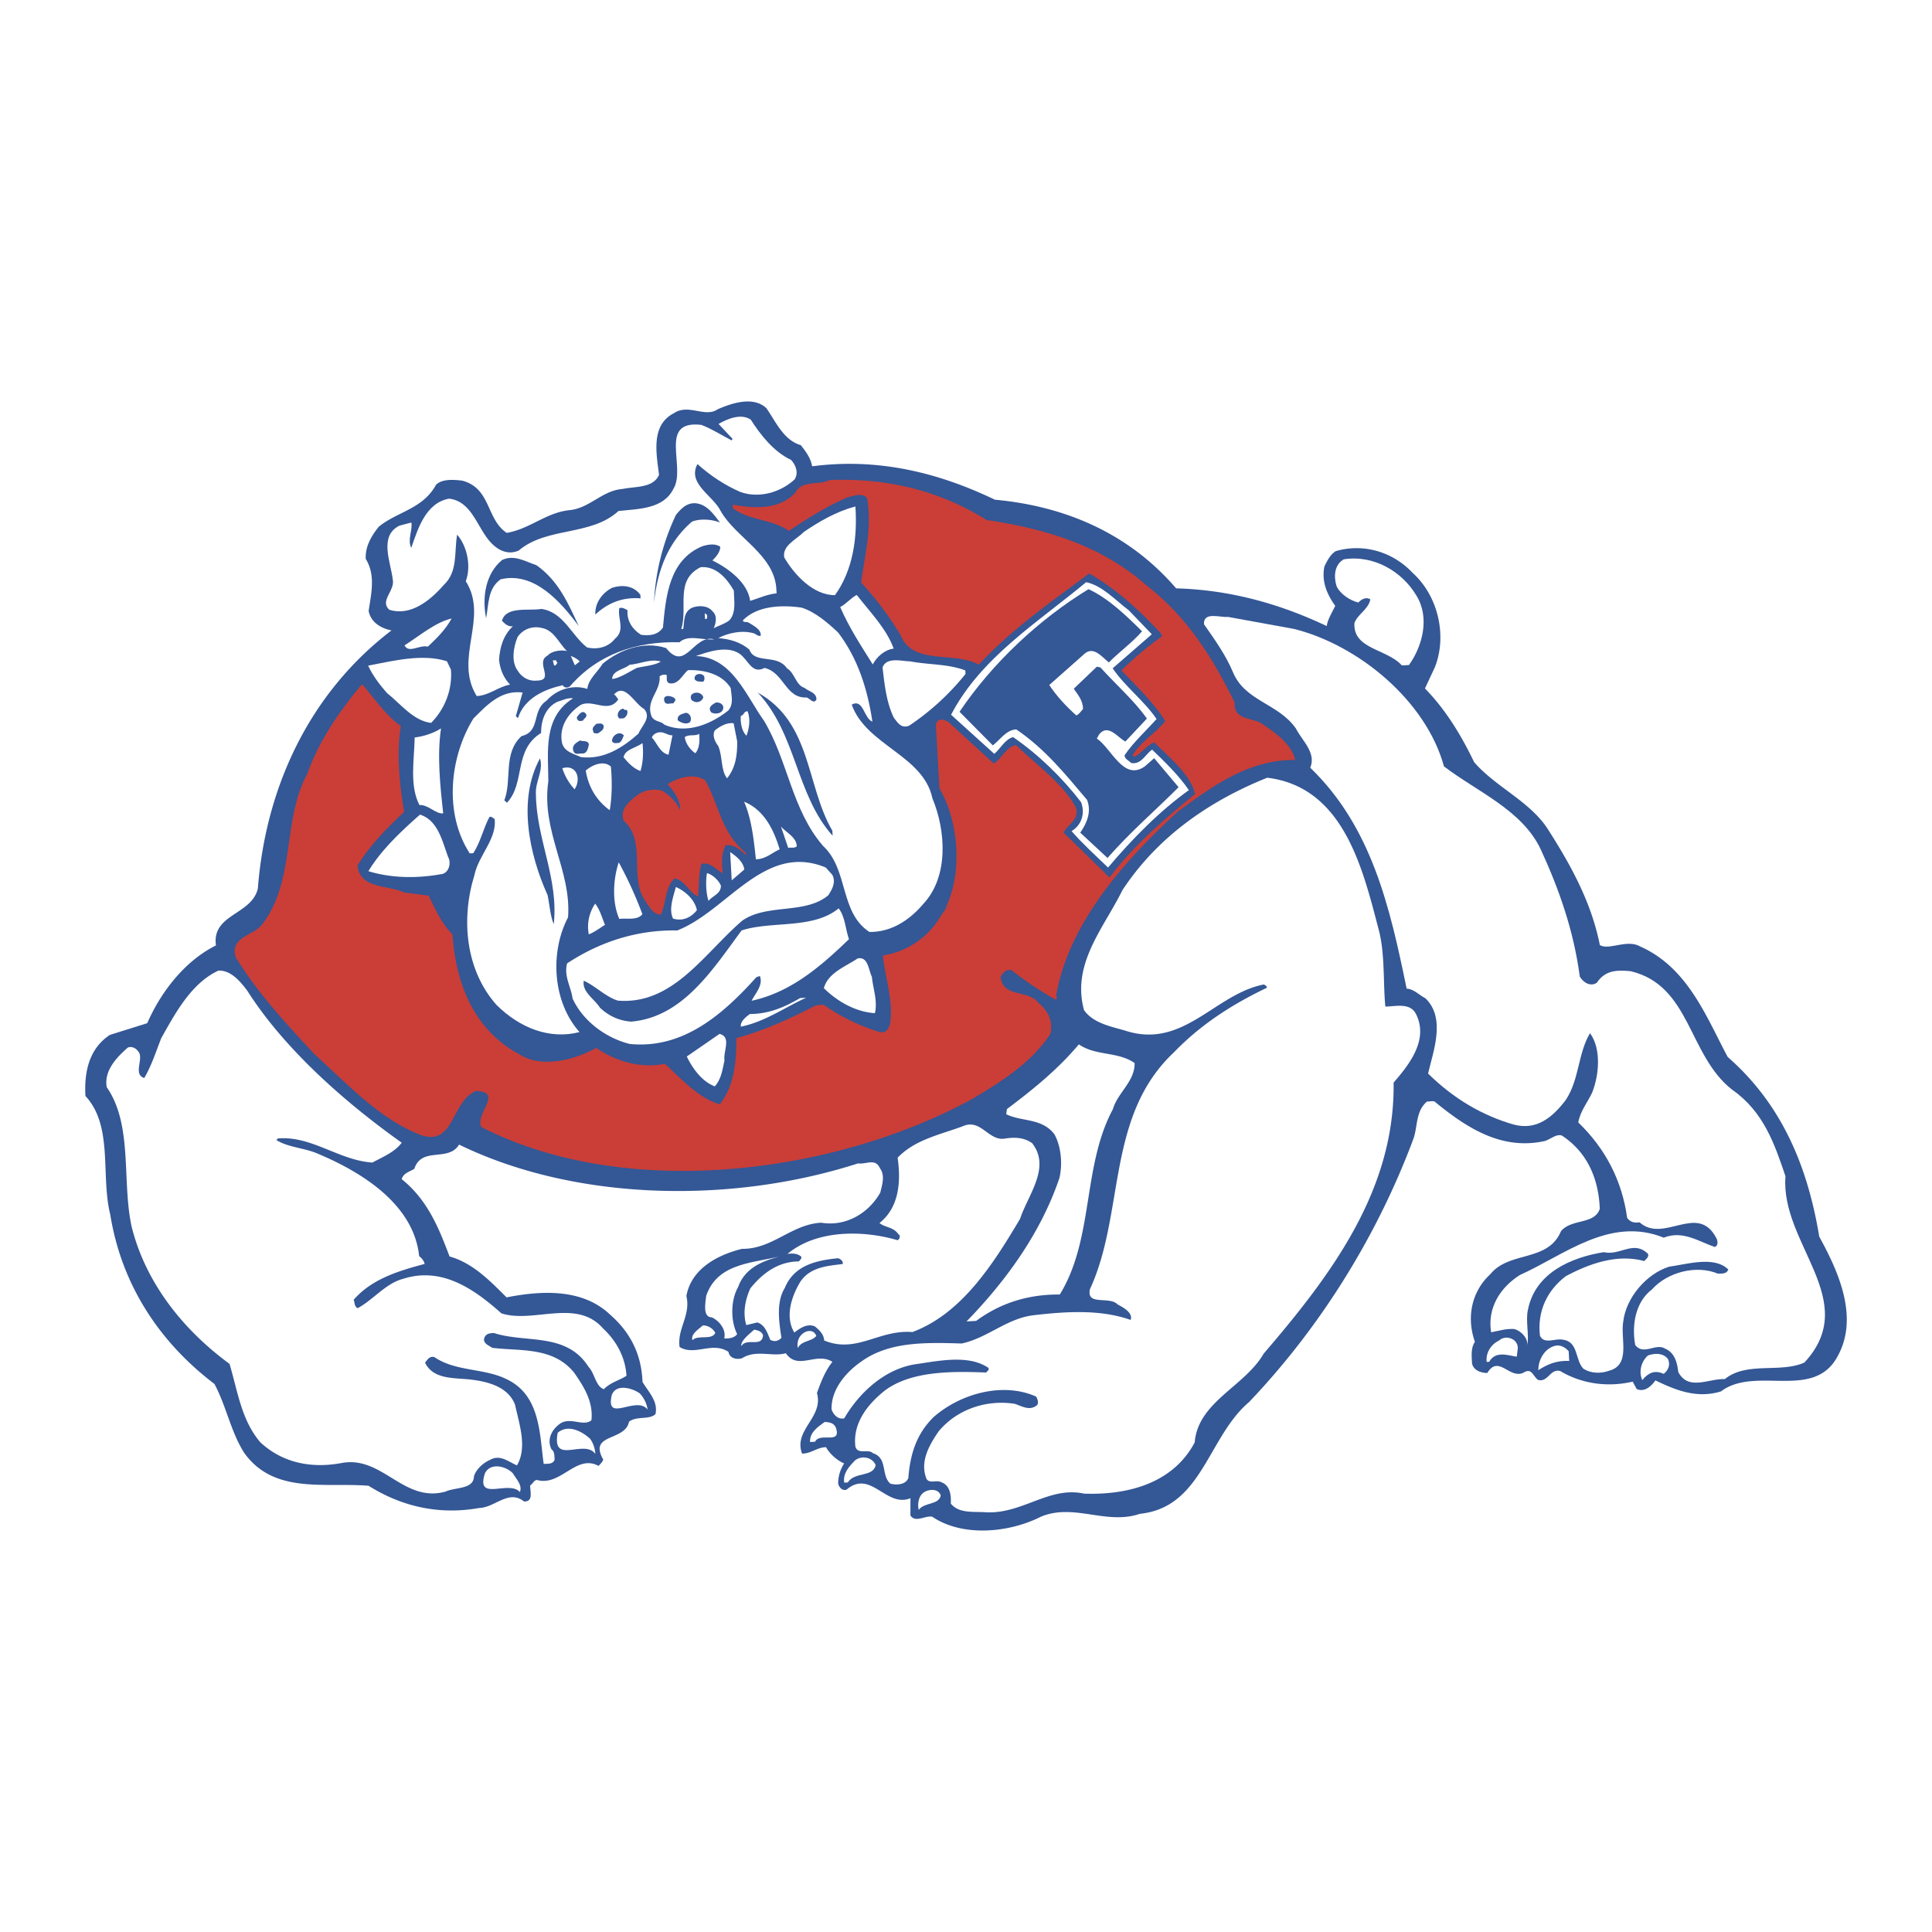 <svg xmlns="http://www.w3.org/2000/svg" width="2500" height="2500" viewBox="0 0 192.756 192.756"><g fill-rule="evenodd" clip-rule="evenodd"><path fill="#fff" d="M0 0h192.756v192.756H0V0z"/><path d="M76.456 40.717c.932 1.312 1.693 3.188 3.441 3.697.491.63.979 1.259 1.129 2.11 6.624-.874 12.675.659 18.234 3.331 6.859.629 13.275 3.253 18.084 8.845 5.418.154 10.35 1.546 15.023 3.763.111-.714.531-1.343.85-2.018-.77-1.069-1.398-2.397-1.08-3.929.273-.571.592-1.196 1.129-1.529 2.787-.812 5.719.087 7.652 2.151 2.555 2.283 3.484 6.271 2.242 9.423l-.992 2.125c2.145 2.205 3.65 4.748 4.908 7.354 2.16 2.506 5.627 3.93 7.402 6.762 2.271 3.562 4.295 7.237 5.137 11.483.891.556 2.697-.604 4.002.133 4.77 2.108 6.607 7.006 8.752 11.03 5.475 4.797 7.994 11.021 9.137 17.93 1.855 3.381 3.98 7.961 1.871 11.867-2.375 4.576-8.188.959-11.684 3.578-2.434.742-4.557-.15-6.531-1.102-.375.525-1.045 1.219-1.873.861l-.395-.736c-2.596.6-5.146.184-7.238-1.062-1.025-.248-1.199 1.178-2.225.881-.586-.521-.625-1.229-1.506-.674-1.387.531-2.426-1.834-3.539-.006-.607-.016-1.328-.229-1.518-.924-.041-.758-.137-1.561.283-2.189-.84-2.377-.379-4.979 1.547-6.754 1.891-2.328 5.748-1.176 7.041-4.281 1.043-1.27 3.354-.639 3.871-2.234-.115-2.973-1.223-5.639-3.793-7.316-.566-.168-1.094.365-1.689.551-4.246.941-7.703-1.24-10.883-3.842-.215-.24-.559-.07-.863-.104-1.16.973-.924 2.475-1.361 3.713-3.521 9.439-9.08 18.586-16.391 26.268-4.15 3.512-4.672 10.512-10.904 11.16-3.375 1.148-6.584-1.1-9.895.297-3.146 1.59-7.771 2.049-10.819-.004-.667-.164-1.684.648-2.181-.131l.005-1.719c-2.422.992-3.954-2.912-6.367-.859-.446.178-.826-.307-.846-.66a3.684 3.684 0 0 1 .6-1.951c-.673-.268-1.47-.98-1.809-1.619-.86-.002-1.481.639-2.392.639-.89-2.375 2.177-3.605 1.484-6.043.395-1.082.791-2.166 1.547-3.115-1.625-1.021-3.439.898-4.649-.854-1.394.379-2.954-.391-4.371.496-.597.184-1.266-.031-1.35-.633-1.626-1.07-3.363.439-4.881-.486-.254-1.855 1.14-3.145.678-5.09.504-2.756 3.159-4.113 5.553-4.703 3.037.035 4.92-2.445 7.895-2.609 2.5.418 4.749-.969 5.9-3.004.163-.717.513-1.695-.033-2.424-.462-1.035-1.336-.381-2.201-.484-12.716 4.092-28.257 3.742-39.792-1.881-1.064 1.775-3.732.156-4.467 2.42-.439.277-1.089.414-1.257 1.029 2.594 2.078 3.71 4.896 4.777 7.715 2.259.633 3.92 2.309 5.686 4.08 3.551-.703 7.586-.875 10.308 1.701 2.071 1.803 3.156 4.016 3.256 6.738.614 1.027 1.574 1.932 1.291 3.211-.625.59-1.862.154-2.637.754-.395 1.99-4.082 1.135-2.571 3.779-.086.258-.28.42-.471.631-2.19-1.191-3.685 1.924-5.987 1.445-.415-.18-.538.332-.832.5-.016.607.345 1.648-.619 1.602-1.534-1.23-2.897.615-4.463.65-4.055.73-7.795-.172-11.043-2.215-4.368-.361-9.456.879-12.419-3.301-1.33-2.098-1.775-4.648-2.958-6.857-5.702-4.33-9.31-10.139-10.394-16.898-.974-3.887.321-8.809-2.478-11.834-.131-2.367.346-4.717 2.442-6.096l3.727-1.168c1.345-3.104 3.751-6.218 6.851-7.754-.428-3.158 3.573-3.027 4.184-5.688.765-9.892 4.991-19.37 13.333-25.745-1.022-.194-2.066-.793-2.281-1.943.258-1.731.712-3.575-.288-5.187-.067-1.209.532-2.252 1.288-3.204 1.837-1.516 4.402-1.76 5.732-4.208.624-.59 1.792-.503 2.607-.397 2.873.749 2.388 3.857 4.436 5.208 2.303-.38 3.93-2.037 6.293-2.269 2.011-.213 3.229-1.947 5.242-2.107 1.3-.276 3.081-.071 3.663-1.417-.271-2.157-.831-4.955 1.479-6.144 1.461-.99 3.11.484 4.376-.395 1.333-.577 3.514-1.354 4.848-.115zm36.743 65.342c-1.684-1.17-3.881-.693-5.562-1.863-2.184 2.596-4.652 4.553-7.176 6.459l-.072.51c1.561.771 3.559.357 4.812 2.006.676 1.225.824 2.986.496 4.367-1.781 5.25-5.105 10.031-9.267 14.303l.958-.053c2.379-1.748 5.111-2.658 8.348-2.635 3.43-5.594 2.223-12.752 5.293-18.479.465-1.643 2.221-2.801 2.17-4.615z" fill="#345795"/><path d="M78.917 45.883c.481.479.78 1.321.36 1.95-1.395 1.291-3.534 1.914-5.39 1.259-1.554-.672-2.972-1.603-4.302-2.792-1.053 1.978 1.591 3.144 2.336 4.72 1.512 2.644 5.397 4.346 5.541 7.824l.019.353c-1.004.106-1.792.503-2.636.752-.255-1.854-2.205-3.262-3.765-4.034.432-.427.763-.85.785-1.356-.477-.378-1.277-.232-1.824-.05-3.31 1.396-3.613 5.048-3.897 8.096-.513.787-1.42.836-2.184.727-.837-.508-1.443-1.385-1.351-2.45-.26-.137-.523-.323-.82-.207-.196 1.022.627 2.188-.436 3.055-.661.845-1.759 1.109-2.784.863-1.532-1.178-2.371-3.556-4.561-3.839-1.251.22-3.506-.311-3.929 1.178.322.336.642.622 1.092.546-.961.912-1.3 2.092-1.381 3.36.104.954.453 1.793 1.098 2.464-1.201.219-2.065 1.076-3.324 1.145-2.332-3.76 1.236-7.797-1.092-11.456.572-1.546.108-3.542-.864-4.649-.307 1.734.104 3.683-1.338 5.023-1.426 1.646-3.366 3.118-5.425 2.474-1.01-.904.602-1.903.337-3.049-.197-1.707-1.403-4.317.664-5.342l1.196-.318c.143.75-.413 1.69-.011 2.526.654-1.854 1.419-4.473 3.772-4.906 2.34.273 2.794 2.977 4.242 4.461.75.766 1.733 1.167 2.718.709 2.801-2.379 7.204-1.413 9.944-3.938 2.06-.217 4.489-.199 5.488-2.223 1.296-2.144-1.596-6.883 2.781-6.369 1.032.397 1.977 1.001 3.019 1.55l.092-.157-1.396-1.487c.881-.504 2.214-1.084 3.211-.432.996 1.56 2.301 3.206 4.015 4.019z" fill="#fff"/><path d="M94.82 90.106l-.57.639c1.831-3.436 1.435-8.768-.521-12.093l-.355-6.396c.264-.722.886-.453 1.305-.173l4.475 4.095c.783-.446 1.221-1.685 2.223-1.84 2.033 2.009 4.766 3.878 6.014 6.333.219 1.201-.826 1.511-1.281 2.396l4.598 4.493c2.396-3.265 5.537-5.865 8.533-8.355-.514-1.991-2.631-3.69-4.076-5.126-.744.243-1.254 1.079-1.994 1.424-.053-.047-.107-.146-.207-.09.785-1.357 2.254-2.197 3.297-3.465-1.164-1.855-2.82-3.43-4.375-5.061 1.197-1.178 2.645-2.42 4.057-3.408l-.17-.344c-2.205-2.353-4.389-4.353-7.104-5.92-3.787 2.837-7.635 5.475-11.023 9.099-2.502-1.377-6.565.111-7.798-2.953a31.988 31.988 0 0 0-3.931-5.237c.353-2.747 1.113-5.466.595-8.417-.438-.581-1.378-.227-1.928-.096-2.074.873-3.978 2.091-5.88 3.357-1.735-1.216-3.896-.996-5.585-2.265l-.02-.353c2.145.386 4.631.55 6.253-1.206.686-1.302 2.388-.688 3.418-1.251 5.751-.219 10.979 1.057 15.642 3.98 5.814.89 11.359 2.451 16.039 6.586 4.121 3.205 6.627 7.359 8.736 11.637-.152 1.826 1.9 1.459 2.799 2.167 1.314.887 2.893 2.012 3.232 3.558-4.605-.047-8.199 2.577-11.697 5.146-5.533 5.056-10.854 11.21-12.133 18.252.01.15.123.396-.072.51-1.512-.826-3.088-1.9-4.408-2.938-.514-.125-.895.303-1.076.664.221 2.16 2.748 1.213 3.785 2.619.953.756 1.467 1.838 1.182 3.066-1.91 2.934-4.99 4.822-7.781 6.494-13.787 7.533-34.519 10.199-48.984 2.82-.726-1.223 2.28-3.561-.555-3.605-2.469 1.047-2.125 5.422-5.364 4.439-4.132-1.537-7.306-4.998-10.768-8.141-2.85-3.074-5.699-6.148-7.814-9.618-.668-2.033 1.75-2.167 2.6-3.275 3.396-4.381 2-10.416 4.523-15.051 1.136-3.194 3.097-6.134 5.469-8.941 1.187 1.348 2.294 3.054 3.872 4.179-.459 2.653-.128 5.867.325 8.569-1.683 1.559-3.5 3.427-4.658 5.361.284 2.358 3.038 1.901 4.648 2.671l2.445.319c.68 1.326 1.265 2.757 2.388 3.858.325 4.933 2.149 9.58 6.733 12.003 2.2 1.391 5.539.5 7.597-.676 1.996 1.354 4.414 2.078 6.863 1.588 1.651 1.525 3.377 3.449 5.482 4.041 1.462-1.9 1.636-4.232 1.655-6.607 2.84-.766 5.402-1.969 7.958-3.273l.757-.041a19.292 19.292 0 0 0 5.611 2.719c.665.115.888-.402 1.014-.863.321-2.393-.504-4.518-.73-6.779 2.406-.386 4.552-1.769 5.842-4.062l.893-1.163z" fill="#ca3e37"/><path d="M71.832 52.137c-.622-.27-1.846-.454-2.786-.098-2.509 2.159-3.461 5.041-3.799 8.089a22.98 22.98 0 0 1 2.193-8.758c.522-.635 1.048-1.17 1.857-1.164 1.164.037 1.879 1.057 2.535 1.931z" fill="#345795"/><path d="M85.342 50.527c.224 3.12-.253 6.379-2.036 8.851-2.173.02-4.059-2.046-5.063-3.759-.219-1.201 1.215-1.786 1.933-2.531 1.607-1.1 3.273-2.051 5.166-2.561z" fill="#fff"/><path d="M57.743 62.466c-1.803-2.426-4.448-5.461-7.792-4.67-1.313.932-1.177 2.49-1.454 3.87-.419-2.099-.044-4.444 1.6-5.797 1.232-.574 2.335.173 3.415.517 2.21 1.545 3.198 3.864 4.231 6.08z" fill="#345795"/><path d="M73.219 58.929c0 .908.272 2.156-.442 2.954-.484.38-1.033.512-1.574.794.226-.466.386-1.232-.092-1.662-.49-.628-1.401-.628-2.044-.391-.888.403-.785 1.356-.894 2.121l-.202.012c.686-2.211-.675-4.862 1.932-6.169 1.561-.138 2.645 1.166 3.316 2.341z" fill="#fff"/><path d="M63.89 59.345l.019.354c-1.828-.151-3.309.487-4.511 1.614-.063-1.159.688-2.16 1.672-2.669.943-.306 2.109-.268 2.82.701z" fill="#345795"/><path d="M141.297 59.392c1.385 2.196.635 5.067-.727 6.96l-.705.039c-1.51-1.684-4.891-1.597-4.734-4.233.354-.928 1.391-1.34 1.588-2.359-.42-.281-.91 0-1.195.317-.82-.206-1.766-.812-2.162-1.597-.305-.942-.271-2.158.709-2.717 3.007-.47 5.831 1.242 7.226 3.59zM45.061 61.705c-.596 1.094-1.458 1.95-2.372 2.809-.87-.204-1.881.711-2.332-.122 1.562-.997 3.059-2.293 4.704-2.687zM85.479 59.36c1.36 1.742 2.967 3.37 3.685 5.351-.905.102-1.723.853-2.086 1.582-1.108-1.758-2.381-3.707-3.251-5.729.59-.287 1.061-.919 1.652-1.204zM112.611 60.883l2.307 2.397-3.906 3.398c1.213 1.802 3.166 3.26 4.377 5.061-1 1.116-2.346 2.352-3.188 3.612-.029.355.436.531.65.772 1.021.196 1.418-.887 2.1-1.329 1.283 1.242 2.672 2.578 3.662 4.04-2.918 2.081-5.645 4.859-8.064 7.72-1.229-1.193-2.559-2.382-3.639-3.635 1.027-.613 1.365-1.794.951-2.882-1.854-2.422-4.26-4.764-6.781-6.494-.797.196-1.252 1.131-1.879 1.671l-4.312-3.902c2.968-5.72 8.738-9.273 13.472-13.224 1.586.316 2.879 1.759 4.25 2.795zM83.614 63.099c1.963 2.568 2.942 5.646 3.427 8.902-.879-.355-.887-2.325-2.066-1.703 1.438 4.062 7.155 5.057 8.051 9.351 1.342 3.209 1.646 7.789-.883 10.505-1.423 1.697-3.279 2.86-5.403 2.826-2.99-1.954-2.063-6.199-4.622-8.582-3.134-3.615-3.51-8.545-5.903-12.502-1.751-2.429-3.182-6.341-6.778-6.443 1.189-.419 3.075-1.079 4.334-.241.893.607 1.229 2.105 2.507 1.427 1.945.449 2.09 3.066 4.208 2.949.307.085.696.719.971.198.011-.706-.804-.814-1.175-1.147-.927-.302-.94-1.463-1.778-1.972-.99-1.461-3.207-.377-3.744-1.863-.901-.759-1.979-1.052-3.097-1.141.933-.506 2.432-.843 3.615-.453.207.089.319.286.619.218.066-.61-.662-.974-1.186-1.298-.209-.138-.453.025-.617-.217 1.433-1.494 3.905-1.582 5.894-1.288 1.338.43 2.559 1.473 3.626 2.474z" fill="#fff"/><path d="M113.943 62.981c-.951 1.113-2.264 2.045-3.316 3.113-.744-.615-1.561-1.681-2.475-.822l-3.467 3.073c.715 1.071 1.631 2.082 2.695 3.032.297-.118.48-.43.672-.643.004-.86-.535-1.436-.922-2.021l2.305-2.199.359.081c1.562 1.731 3.369 3.299 4.631 5.098l-2.148 2.291c-.779-.411-1.719-1.824-2.617-.713l-.229.416c1.469.979 2.664 4.298 4.803 2.765l.916-.809 2.438 2.896c-2.348 2.353-4.762 4.406-7.092 7.061l-2.719-2.525c.656-.947 1.148-2.085.678-3.272-2.164-2.556-4.174-5.071-7.064-7.032-1.008.055-1.562.996-2.338 1.595l-3.32-3.352c3.316-4.932 8.029-9.285 12.869-12.232 1.972.902 3.736 2.621 5.341 4.199z" fill="#345795"/><path d="M70.521 61.301c.008.151.12.347-.076.458l-.101.006-.034-.604c.053.048.109.146.211.14zM56.567 64.956c-.462-.126-1.471-.07-1.947.461-1.277.677.795 2.482-1.074 2.485-.754.092-1.486-.322-1.875-.958-.708-.92-.437-2.4-.036-3.382.561-.839 1.554-1.146 2.479-.896 1.176.238 1.653 1.525 2.453 2.29z" fill="#fff"/><path d="M71.264 63.785c-2.103-.54-2.847 3.341-4.805.874-2.215-.736-4.642.157-6.334 1.564-.51.835-1.431 1.543-1.528 2.508-1.493-.472-3.081.07-4.08 1.187-1.512.993-.538 3.061-2.484 3.523-1.876 1.72-.922 4.344-1.717 6.409l.265.237c1.863-1.971.619-5.237 3.406-6.959-.017-1.209.415-2.547 1.646-3.121.498-.128.938-.405 1.548-.337-3.029 1.885-2.483 5.34-2.473 8.269-.731 5.041 2.313 8.863 1.968 13.579-1.828 3.485-1.555 8.421 1.141 11.453-2.99.773-5.989-.424-8.29-2.721-3.074-3.467-3.56-8.542-2.187-12.962.398-1.94 2.229-3.557 2.017-5.567-.158-.091-.319-.285-.518-.223-.643 1.198-.874 2.473-1.619 3.625l-.353.02c-2.598-3.996-2.001-9.637.365-13.455 1.293-1.284 2.721-2.879 4.91-2.596l-.677 2.36.213.189c.648-2.006 2.671-2.875 4.47-3.278.118.297.52.275.714.112 2.802-3.237 6.676-4.512 10.929-4.395.867-.806 2.317-.18 3.473-.295zM44.991 66.81c.16 1.962-.592 3.922-1.98 5.313-1.781-.205-3.091-1.949-4.412-2.989-.756-.866-1.412-1.739-1.871-2.724 2.6-.497 5.443-1.211 7.862-.435l.401.835zM129.096 62.747c6.461 1.61 13.191 7.197 14.969 13.716 3.326 2.542 7.826 4.363 9.664 8.302 1.838 3.99 3.279 8.101 3.887 12.666.336.586 1.07 1.051 1.703.613.84-1.26 2.002-1.275 3.373-1.148 5.996 1.436 5.723 8.371 10.111 11.812 3.156 2.199 4.244 5.424 5.334 8.645-.535 6.748 7.615 12.408 1.891 18.586-2.416 1.094-5.719-.139-7.945 1.652-1.621-.062-3.623 1.211-4.641-.701-.104-.955-.361-1.951-1.344-2.352-.891-.555-2.133.727-2.951-.34-.365-2 .014-4.295 1.664-5.547 1.57-1.756 4.463-2.471 6.586-1.578.404-.023.863.053 1.039-.412-1.393-1.387-4.125-.529-5.932-.277-2.285.734-4.275 3.117-4.551 5.457-.309 1.732.799 4.35-1.445 4.928-.842.299-1.807.252-2.537-.213-.863-.91-.459-2.752-2.135-2.91-.715-.113-1.793.502-2.195-.383-.285-2.41.709-4.535 2.602-5.955 2.26-1.188 5.031-2.248 7.803-1.494.289-.268.627-.59.205-.869-1.377-1.137-2.66.35-4.248-.016-3.307.535-6.859 2.098-7.566 5.773-.242 1.074.145 2.566-.059 3.488.059-.762-.686-1.428-1.301-1.594-.812-.057-1.559.186-2.309.328-.385-2.402.865-4.441 2.867-5.715 4.391-1.961 8.977-5.902 14.355-3.727 1.928-.764 3.51.41 5.107.928.393-.172.264-.721.098-.965-1.859-3.432-5.223.645-7.617-1.494-.502.076-.91-.002-1.236-.438-.51-3.711-2.154-6.902-4.877-9.527.188-1.123.947-2.023 1.398-3.008.666-1.705.926-4.297-.225-5.898-1.205 1.986-1.059 4.605-2.412 6.65-1.318 1.74-2.912 3.09-5.223 2.461-3.084-.889-5.955-2.549-8.523-5.082.486-2.148 1.816-5.506-.266-7.512-.572-.271-1.166-.945-1.873-.957-1.662-8.09-3.475-16.122-9.617-22.045.623-1.499-.807-2.682-1.43-3.91-1.76-2.528-5.055-2.698-6.277-5.611-.701-1.678-1.797-3.234-2.895-4.791-.074-1.308 1.631-.646 2.385-.737l6.589 1.201z" fill="#fff"/><path d="M57.838 65.996l-.484.381-.406-.938c.311.134.622.269.89.557zM55.504 65.873c-.044.104.063.199.116.246-.095.106-.134.311-.339.272l-.128-.499.351-.019zM65.928 66.001c-.585.385-1.542.438-2.391.637-.787.398-1.762 1.058-2.467 1.098.053-.862 1.162-.924 1.741-1.41 1.156-.114 2.14-.624 3.117-.325zM72.899 68.645c.099.853.292 1.6-.229 2.234-1.694 1.357-4.164 2.404-6.393 1.416-.375-.384-.923-.25-1.257-.789-.647-1.631.921-2.526.787-4.034.294-.168.345-.171.699-.14.068.3-.111.712.301.842.918.152 1.313-.932 1.848-1.315 1.666-.041 3.41.418 4.244 1.786zM96.312 66.89l.019.351a25.087 25.087 0 0 1-5.629 5.163c-.793.298-1.129-.291-1.509-.775-.739-1.474-.941-3.281-1.14-5.039.396-1.082 1.938-.611 2.747-.607 1.841.353 3.807.245 5.512.907z" fill="#fff"/><path d="M70.256 67.478c.065.249.037.655-.324.524-.252.014-.456-.026-.619-.219-.135-.599.72-.696.943-.305z" fill="#345795"/><path d="M64.27 70.741c.755.868-.261 1.681-.572 2.457-1.59 1.4-3.444 2.614-5.733 2.338-.676-.317-1.698-.512-1.901-1.46-.29-1.549.595-2.912 1.864-3.741 1.229-.623 2.78.907 3.761-.562-.159-.141-.171-.344-.432-.481 1.094-1.223 2.021.898 3.013 1.449z" fill="#fff"/><path d="M70.169 69.554c-.078.407-.622.641-.987.407-.31-.082-.333-.536-.14-.699.338-.27.948-.202 1.127.292zM67.347 69.712c.112.195-.083.307-.176.462-.305-.033-.697.191-.868-.153-.301-.842.825-.601 1.044-.309zM83.044 82.881l.027.504c-3.665-4.091-3.596-10.156-7.466-14.284 5.374 2.985 4.812 9.279 7.439 13.78zM72.065 70.915c-.234.315-.789.347-1.103.161-.382-.483.059-.761.451-.984.451-.077.977.299.652.823zM62.555 70.835c.122.347-.016.607-.308.827l-.453.025c-.373-.334-.054-.957.4-.983.06.148.262.137.361.131zM58.484 71.263c.118.298-.229.417-.318.624-.399.124-.555.032-.624-.318.187-.264.609-.843.942-.306zM68.842 72.052c-.388.275-.908.051-1.224-.184-.081-.552.42-.63.817-.753.407.029.639.571.407.937z" fill="#345795"/><path d="M44.002 72.673c-.407 2.7-.084 5.764.218 8.475-.754.093-1.465-.878-2.373-.828-1.018-1.964-.506-4.568-.475-6.742.855-.099 1.848-.406 2.63-.905zM74.597 70.976c.299.842.145 1.708-.118 2.43-.479-.427-.632-1.377-.566-1.989.303-.018.324-.523.684-.441z" fill="#fff"/><path d="M60.214 72.38c.123.396-.318.622-.562.788-.152.009-.504.029-.468-.227-.17-.343.123-.512.314-.724.252-.013.55-.131.716.163z" fill="#345795"/><path d="M73.549 73.962c.025 1.363-.157 2.636-1.009 3.694-.652-.823-.425-2.199-.887-3.235-.328-.435-.614-1.026-.339-1.546.532-.433 1.269-.829 1.881-.711l.354 1.798z" fill="#fff"/><path d="M62.242 73.379c-.138.26-.17.563-.465.732-.252.014-.548.131-.716-.162-.031-.554.747-1.102 1.181-.57z" fill="#345795"/><path d="M67.094 73.361l-.396 1.942c-.872-.204-1.125-1.15-1.664-1.726.175-.464.824-.652 1.291-.426.258.089.467.228.769.21z" fill="#fff"/><path d="M58.754 74.28c-.079.408-.202.92-.659.896-.306-.033-.697.189-.871-.205-.235-.592.254-.872.647-1.097.31.134.807-.045.883.406z" fill="#345795"/><path d="M69.766 73.213c.03.554.079 1.41-.397 1.941-.526-.375-.963-.957-1.051-1.608.388-.324 1.008-.057 1.448-.333zM64.104 74.133c.106 1.005.055 1.917-.2 2.79-.669-.215-1.26-.839-1.693-1.372.157-.816 1.263-.928 1.893-1.418z" fill="#fff"/><path d="M53.875 75.662c.372 1.242-.479 2.299-.409 3.558.05 4.544 2.287 8.411 1.782 12.984-.347-.789-.411-1.946-.615-2.896-1.844-4.089-3.007-9.531-.758-13.646z" fill="#345795"/><path d="M60.948 76.482c.135 1.507.115 2.973-.113 4.35-1.315-.937-2.152-2.355-2.394-3.958.628-.541 1.763-1.058 2.507-.392zM57.515 78.39l-.181.363a5.54 5.54 0 0 1-1.229-2.104c1.192-.368 1.806.658 1.41 1.741z" fill="#fff"/><path d="M70.379 77.876c1.346 2.401 1.61 5.315 4.04 7.201l.014.252c-.587-.574-1.173-1.097-2.027-.999-.459.833-.405 1.791-.301 2.795-.677-.368-1.226-1.144-2.124-.944-.296 1.027-.233 2.187-.326 3.252-.875-.306-1.304-1.646-2.373-1.788-1.006 1.016-.773 2.468-1.367 3.611-.812-.055-1.158-.844-1.543-1.378-1.649-2.386.175-5.971-2.164-8.013-.366-1.143.551-1.899 1.329-2.499.677-.543 1.68-.701 2.499-.492.785.461 1.481 1.18 1.828 1.968.048-.961-.609-1.885-1.256-2.607 1.024-.66 2.665-1.154 3.771-.359z" fill="#ca3e37"/><path d="M44.716 85.515c.338.638.042 1.664-.765 1.71-2.453.439-4.983.376-7.196-.308 1.296-2.143 3.315-4.023 5.147-5.641 1.799.557 2.221 2.656 2.814 4.239zM77.788 84.74c-.789.347-1.411.987-2.372.99-.21-1.958-.426-4.018-1.178-5.744 2.068.845 2.992 2.914 3.55 4.754zM137.6 92.933c.584 2.341.393 5.282.617 7.493 1.012-.006 2.502-.441 3.078.789 1.254 2.557-.732 5.041-2.254 6.793.135 10.598-6.023 18.973-12.957 27.035-1.891 3.287-6.559 4.809-6.889 8.869-2.15 4.059-6.635 5.268-11.043 5.107-3.479-.766-6.152 2.059-9.805 1.859-1.219-.086-2.672.148-3.486-.867.049-.912-.101-1.814-.927-2.121-.471-.277-1.155.166-1.485-.322-.7-1.678.219-3.346 1.202-4.764 1.8-2.172 4.729-3.191 7.584-2.746.668.215 1.402.68 2.084.238.396-.172.213-.719.049-.961-3.318-1.482-7.549-.289-10.202 2.029-1.775 1.717-2.366 3.82-2.542 6.104-.266.672-1.174.721-1.79.555-.955-.807-.243-2.562-1.736-3.035-.481-.48-1.507.184-1.756-.662-.279-2.309 1.184-4.207 2.974-5.619 2.672-1.969 6.822-1.895 10.066-1.771.143-.158.338-.271.227-.467-1.997-1.355-4.994-.684-7.301-.355-3.007.473-5.559 2.787-7.081 5.396-.65.137-1.084-.395-1.262-.889-.059-1.969 1.41-3.717 3.018-4.816 2.772-1.971 6.417-1.871 9.962-1.764 2.6-.551 4.512-2.525 7.227-2.826 3.264-.385 6.691-.574 9.631.475.264-.723-.779-1.27-1.299-1.545-.807-.863-3.125.174-2.764-1.512 3.52-7.623 1.57-17.262 8.393-23.65 2.725-2.83 5.9-4.824 9.25-6.426.039-.203-.164-.242-.271-.338-4.902.93-8.031 6.506-13.85 4.607-1.439-.424-3.176-.73-4.109-2.045-1.266-4.627 1.973-8.191 3.838-11.981 3.637-5.505 8.902-8.98 14.441-11.207 7.685.936 9.562 9.217 11.168 15.34zM79.49 84.442c-.241.215-.602.084-.851.149l-.725-2.132c.487.58 1.576 1.074 1.576 1.983zM74.259 86.753c-.435.377-.82.701-1.255 1.08l-.156-2.819c.63.42 1.319.987 1.411 1.739zM64.091 91.207c-.518.685-1.7.347-2.298.482-.75-1.676-.625-3.958-.061-5.655a39.66 39.66 0 0 1 2.359 5.173zM83.035 87.276c.395.736-.02 1.467-.393 2.042-2.319 1.949-6.124.795-8.604 2.549-3.812 3.294-6.914 8.417-12.401 7.963-1.234-.387-2.202-1.443-3.395-1.984-.191 1.121 1.061 1.811 1.614 2.689.909.859 1.943 1.305 3.112 1.393 5.133-.436 8.107-5.148 11.021-9.098 2.979-.973 7.124-.092 9.687-2.205.654.872.671 2.082 1.029 3.073-2.878 2.787-5.872 5.327-9.72 6.147.414-.781 1.177-1.58.825-2.469l-.347.119c-3.428 3.826-7.387 7.178-12.625 6.662-2.357-.578-4.675-2.266-5.711-4.533-.168-1.203-.882-2.223-.55-3.504 3.171-2.096 6.893-3.364 10.992-3.289 4.998-1.944 8.712-8.818 14.818-6.278l.648.723z" fill="#fff"/><path d="M71.921 88.348c.044.806-.804 1.005-1.229 1.534-.242-.695-.308-1.903-.155-2.769.513.121 1.152.693 1.384 1.235zM69.529 90.805c-.565.738-1.453 1.141-2.38.839-.455-.935.032-2.175.281-3.147.932.403 1.889 1.259 2.099 2.308zM60.359 92.273c-.538.334-1.022.713-1.617.949a4.09 4.09 0 0 1 .64-3.067c.49.631.686 1.427.977 2.118zM24.677 98.852c3.657 5.758 9.666 11.082 15.402 15.156-.705.949-1.893 1.418-2.923 1.98-3.349-.217-6.066-2.693-9.437-2.404l-.143.158c1.101.697 2.57.766 3.861 1.252 4.345 1.777 9.833 5.01 10.382 10.334.263.188.48.477.548.775-2.641.703-5.276 1.506-7.082 3.576.115.246.036.654.401.838 1.571-.846 2.794-2.479 4.539-2.93 3.825-1.223 7.031.973 9.797 3.445 3.192 1.035 7.499-1.527 10.144 1.508 1.386 1.287 2.239 2.957 2.336 4.721-.633.438-1.583.643-2.252 1.336-.822-.258-.896-1.564-1.54-2.236-2.215-3.465-6.247-2.332-9.439-3.367-.404.023-.756.043-.936.457-.221.568.449.783.764 1.02 2.75.352 6.06-.137 8.178 2.475.987 1.41 1.931 2.922 1.729 4.752-.773.648-1.988-.293-3.019.27-.879.553-1.478 1.598-.966 2.629.316.236.289.641.311 1.043-.177.467-.686.391-1.089.414-.423-3.057-.333-6.9-3.757-8.479-2.234-1.088-5.045-.73-7.148-2.178-.462-.127-.695.24-.93.557.8 1.672 2.864 1.506 4.441 1.672 1.781.203 3.831.697 4.538 2.525.408 1.898 1.249 4.275.186 6.051-.83-.357-1.681-1.117-2.66-.559-.693.291-1.416.938-1.628 1.656-.029 1.314-1.862 1.062-2.848 1.521-4.183 1.143-6.266-3.592-10.321-2.861-3.001.57-5.913.025-8.154-2.072-1.893-2.219-2.256-5.129-3.063-7.811-4.796-3.521-8.394-8.223-9.757-13.652-1.011-4.539.144-10.16-2.494-13.955-.294-1.65.997-2.982 2.106-3.955.496-.178.919.152 1.143.543.344.738-.587 2.154.493 2.498.739-1.252 1.168-2.641 1.7-3.982 1.38-2.451 2.982-5.471 5.693-6.732 1.261-.071 2.239 1.138 2.894 2.011zM86.989 97.461c.116 1.207.588 2.393.301 3.621-1.826-.102-3.702-1.107-5.093-2.494.421-1.539 2.156-2.143 3.375-2.967 1.05-.209 1.075 1.152 1.417 1.84zM80.431 99.543c-2.171.98-4.114 2.4-6.514 2.887-.081-.549.552-.99.89-1.26 1.921-.006 3.5-.699 5.018-1.592l.606-.035zM72.284 105.805c-.204.871-.301 1.834-.968 2.58-1.292-.484-2.224-1.797-2.795-2.977l3.263-2.254c1.229.287.349 1.75.5 2.651zM100.271 113.596c1.002-.158 1.914-.107 2.703.457 1.904 2.418-.42 5.174-1.197 7.541-2.635 4.439-5.795 9.463-10.748 11.305-3.353-.268-5.542 2.178-8.802.842-.033-.604-.463-1.035-.938-1.41-.775-.312-1.457.18-2.04.617-.945-1.566-.298-3.57.581-5.035.979-1.518 2.792-1.619 4.248-1.801.084-.309-.283-.541-.486-.578-2.163.221-4.361.697-5.295 2.971-.883 1.412-.567 3.467-.331 4.969-.383.375-.686.393-1.101.213-.285-.59-.487-1.488-1.311-1.746l-1.098.264c-.371-1.242-.091-2.57.404-3.66 1.277-1.586 2.833-2.684 4.857-2.693.092-.156.287-.27.227-.469-.373-.332-.879-.354-1.381-.277 2.899-2.432 7.552-2.389 10.997-1.367.195-.111.328-.473.066-.609-.495-.73-1.3-.635-1.881-1.109 1.985-1.574 2.146-4.16 1.812-6.514 1.719-1.812 4.27-2.309 6.499-3.141 1.827-.809 2.561 1.523 4.215 1.23z" fill="#fff"/><path d="M78.317 125.221c-1.846.455-3.934 1.076-4.677 3.188-.737 1.305-.776 3.328-.093 4.703-.283.369-.784.449-1.29.426.207-.82-.398-1.695-1.229-2.104-.96.002-.638-1.48-.574-2.141 1.172-3.449 4.977-3.256 7.863-4.072zM71.367 132.98c-.361.777-1.712.146-2.286.732-.187-.646.647-1.096 1.031-1.471.505-.028 1.027.296 1.255.739zM76.131 133.221c-.081 1.268-1.656.193-2.164 1.08-.129-.498.793-1.205 1.274-1.637.305.033.767.158.89.557zM81.444 133.279c-.423.578-1.441.434-1.854 1.213-.07-.35 0-.908.285-1.227.428-.529 1.276-.728 1.569.014zM151.434 134.492l-.104.865c-.816-.105-2.107-.639-2.754.508l-.252.014c-.1-.902.41-1.74 1.248-2.141.623-.59 1.858-.205 1.862.754zM63.814 139.006c.428.432.714 1.021.798 1.623-1.143-1.451-4.267 1.449-3.57-1.469.442-1.137 2.036-.67 2.772-.154zM156.508 134.818l.053.957c-1.215-.033-2.059.266-3.084.928-.006-1.01.592-2.104 1.586-2.41.597-.186 1.119.141 1.445.525zM166.408 135.582c.285.59.014 1.16-.422 1.488-.883-.406-1.523-.119-2.139.623-.35-.789-.152-1.809.568-2.455.647-.238 1.503-.285 1.993.344zM58.857 143.525c.328.438.51.98.541 1.535-1.097-1.555-4.382 1.203-3.757-2.115 1.013-.865 2.365-.181 3.216.58zM83.424 142.514c.496 1.639-1.65.344-2.101 1.328l-.503.029c-.052-.957.775-1.508 1.456-2.002.506.024.965.1 1.148.645zM51.163 146.982c.335.588.974 1.158.711 1.881-1.132-1.252-4.441 1.055-3.491-1.879.545-1.089 2.082-.72 2.78-.002zM87.369 146.184c-.287 1.229-2.089.621-2.787 1.721l-.353.02c-.154-.951.516-1.643 1.089-2.232.631-.49 1.7-.349 2.051.491zM93.856 149.209c-.199.969-1.633.646-2.195 1.434-.129-.498-.084-1.51.707-1.857.49-.229 1.301-.224 1.488.423z" fill="#fff"/></g></svg>